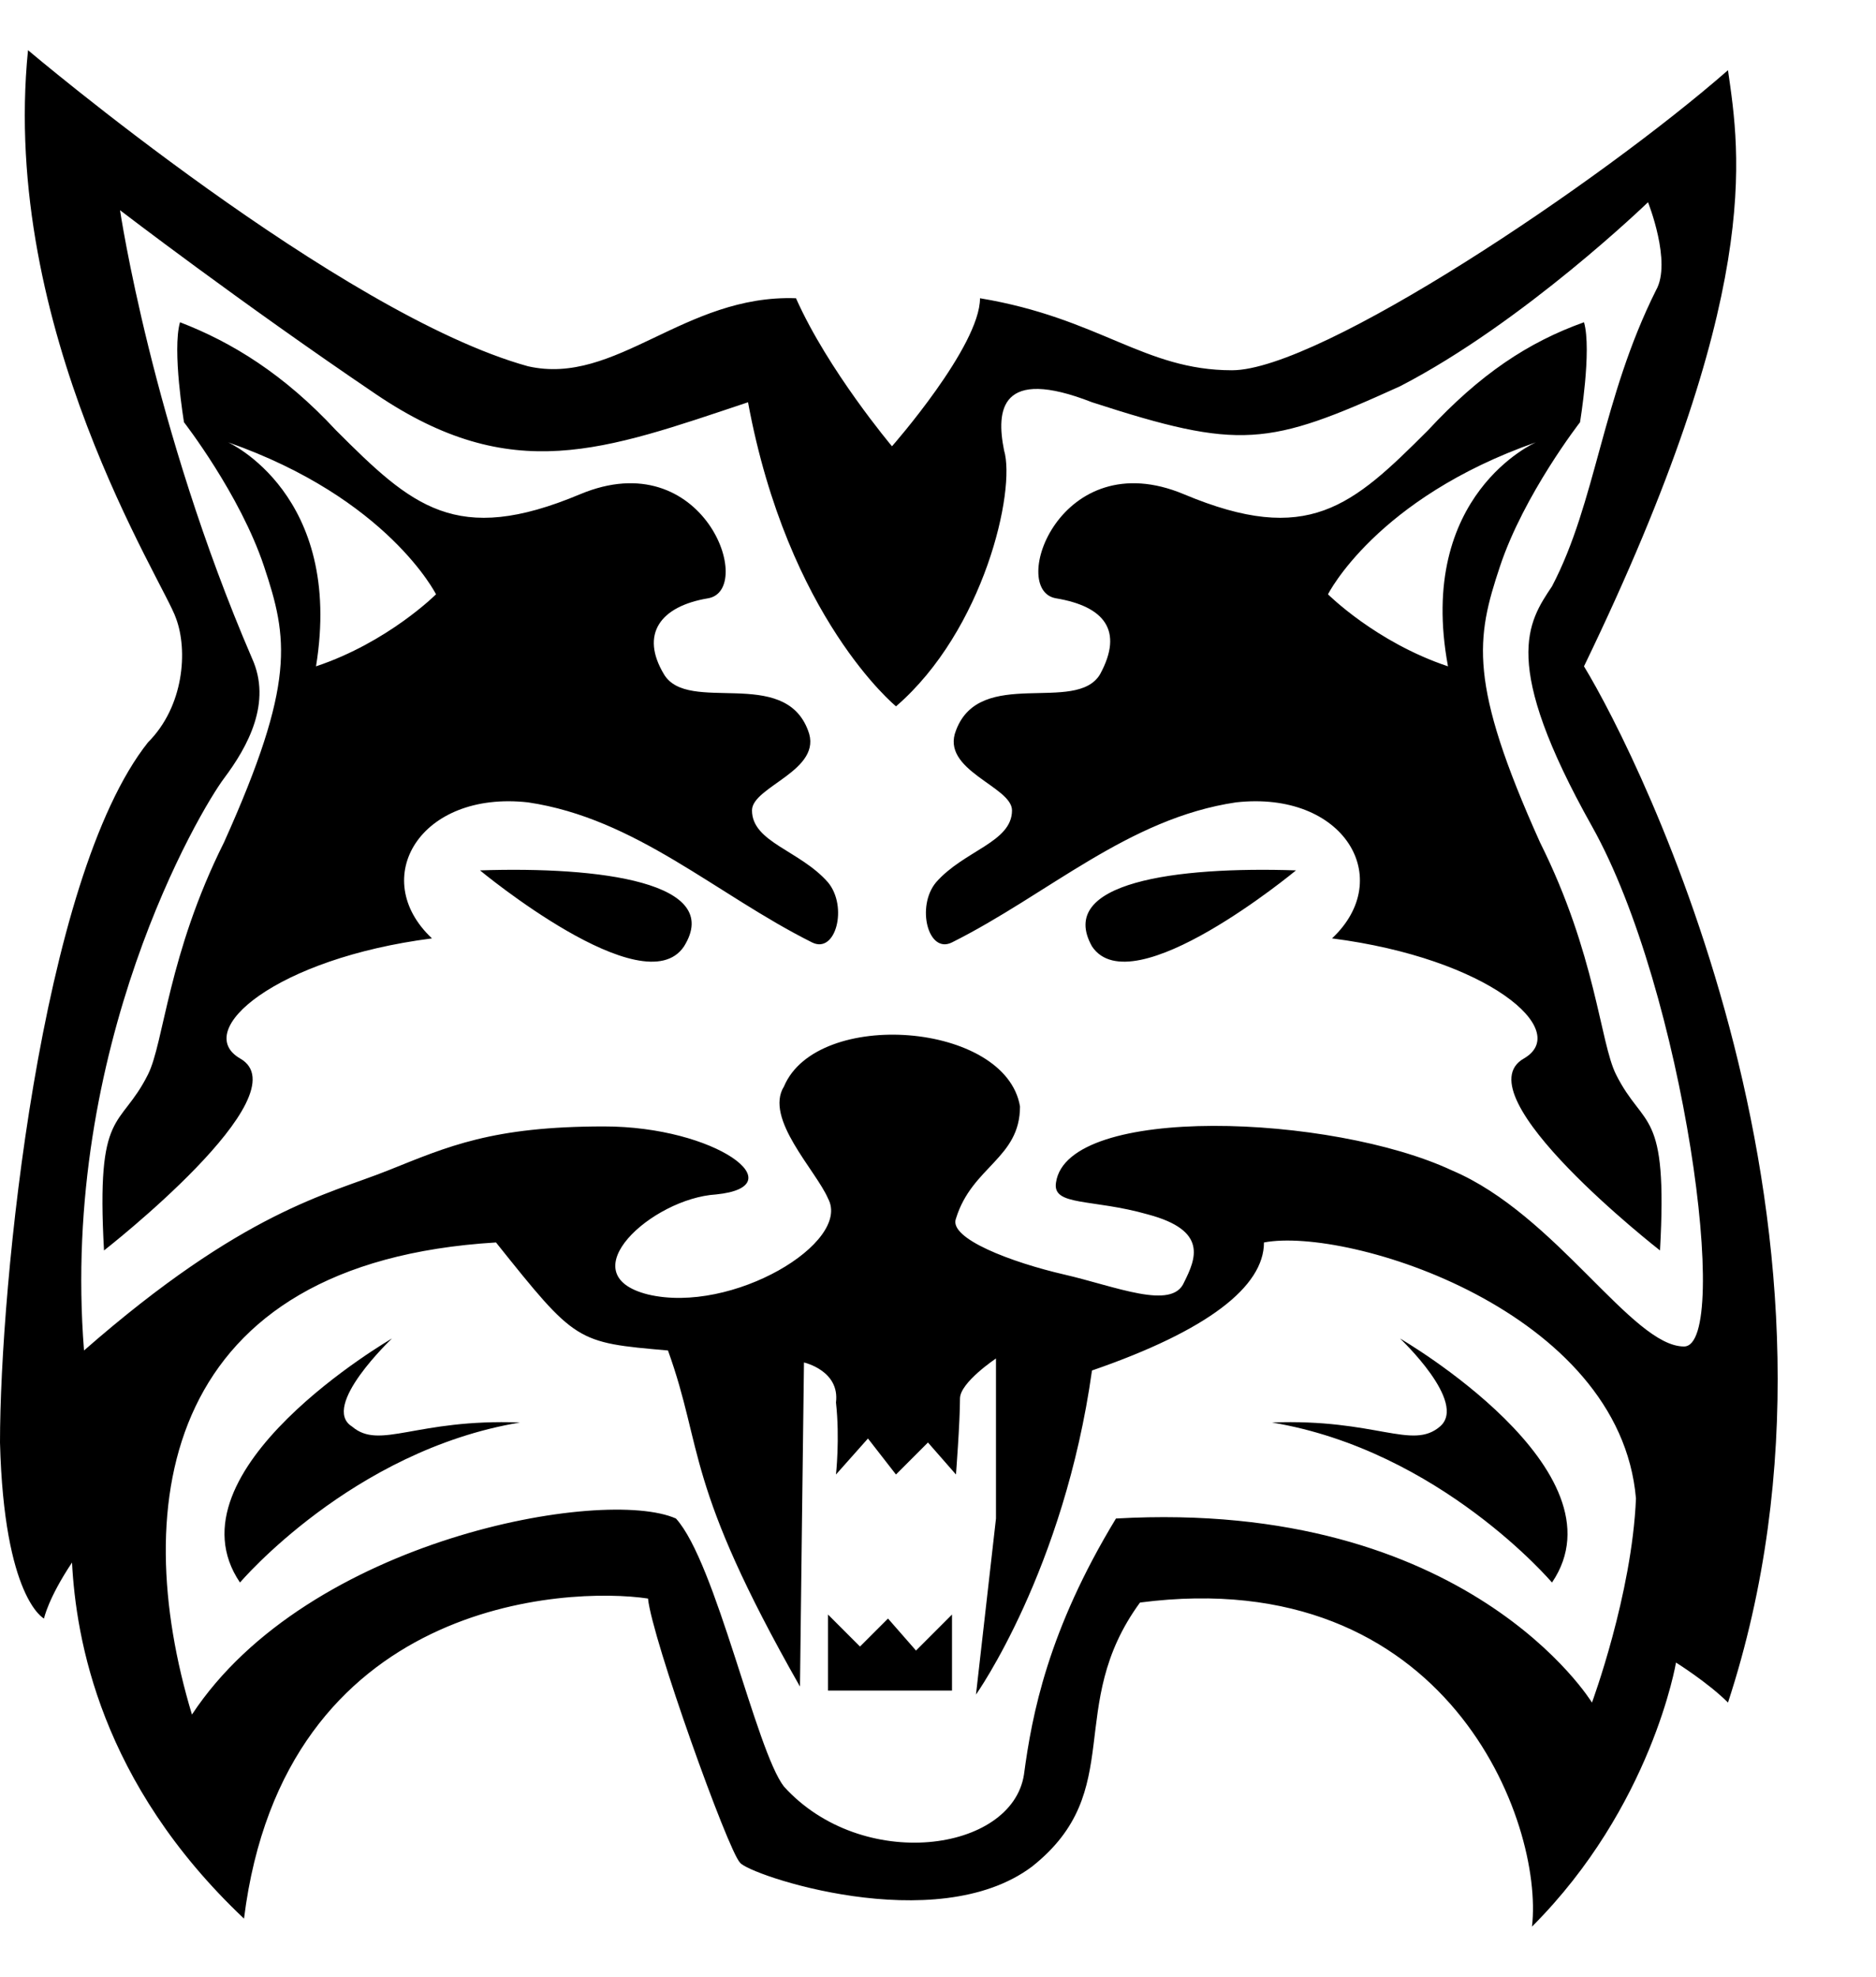 <svg xmlns="http://www.w3.org/2000/svg" width="486" height="512" viewBox="0 0 512 512"><path d="M65.501 418.115s30.565-36.025 76.418-43.667c-28.385-1.091-38.209 7.642-45.853 1.091-8.731-5.458 10.917-24.017 10.917-24.017s-62.223 36.026-41.482 66.593zm65.501-194.32s44.76 37.118 55.677 20.743c10.917-17.468-22.926-21.834-55.677-20.743zm222.703 0s-44.76 37.118-55.677 20.743c-9.824-17.468 22.926-21.834 55.677-20.743zm69.867 194.32s-30.565-36.025-76.418-43.667c28.385-1.091 38.209 7.642 45.853 1.091 7.644-6.55-10.917-24.017-10.917-24.017s62.228 36.026 41.482 66.593zM49.126 74.235c-2.186 7.641 1.093 27.292 1.093 27.292s15.282 19.65 21.833 39.3 8.732 31.66-10.917 75.327c-15.282 30.567-16.375 54.584-20.74 63.317-7.644 15.284-14.19 8.734-12.01 48.035 0 0 54.584-42.576 37.116-52.401-13.102-7.642 9.824-27.292 52.399-32.75-17.468-16.376-3.273-40.393 26.2-37.118 29.477 4.367 51.31 25.108 77.51 38.209 6.551 3.275 9.824-9.826 4.366-16.376-7.644-8.733-20.741-10.916-20.741-19.65 0-6.55 19.648-10.917 15.282-21.833-6.551-17.467-32.75-4.368-39.302-15.284s-1.092-18.56 12.01-20.743-1.093-42.576-34.936-28.383c-33.843 14.192-45.853 3.275-66.594-17.467-14.184-15.284-28.38-24.017-42.57-29.476zm13.102 32.75c43.668 15.284 56.77 41.484 56.77 41.484s-13.102 13.1-32.75 19.65c7.638-46.942-24.02-61.134-24.02-61.134zm370.08-32.75c2.186 7.641-1.092 27.292-1.092 27.292s-15.283 19.65-21.834 39.3-8.731 31.66 10.917 75.327c15.282 30.567 16.375 54.584 20.74 63.317 7.645 15.284 14.19 8.734 12.01 48.035 0 0-54.584-42.576-37.116-52.401 13.103-7.642-9.824-27.292-52.399-32.75 17.468-16.376 3.273-40.393-26.199-37.118-29.478 4.367-51.311 25.108-77.51 38.209-6.552 3.275-9.825-9.826-4.366-16.376 7.644-8.733 20.74-10.916 20.74-19.65 0-6.55-19.648-10.917-15.282-21.833 6.551-17.467 32.75-4.368 39.302-15.284 6.551-12.009 1.093-18.56-12.01-20.743s1.093-42.576 34.936-28.383 45.853 3.275 66.594-17.467c14.185-15.284 27.287-24.017 42.57-29.476zm-13.102 32.75c-43.667 15.284-56.77 41.484-56.77 41.484s13.103 13.1 32.75 19.65c-8.73-46.942 24.02-61.134 24.02-61.134zM7.644 0C0 76.418 44.76 145.194 48.038 155.02c3.273 8.733 2.186 24.017-7.644 33.841C10.917 225.98 0 337.331 0 379.906c1.093 42.576 12.01 48.035 12.01 48.035s1.092-5.459 7.644-15.284c1.092 20.742 7.643 60.043 46.94 97.16 10.917-87.335 88.427-90.61 110.261-87.335 1.093 10.917 21.834 68.776 25.107 72.051 2.185 3.275 53.491 20.743 79.69 1.092 26.2-20.743 8.732-43.668 29.478-72.051 84.062-10.917 110.262 60.042 106.983 88.426 32.75-32.75 39.302-72.051 39.302-72.051s8.731 5.458 14.19 10.917c41.482-126.635-24.02-257.638-39.302-282.747C481.43 66.593 474.878 28.384 471.605 5.458 436.669 36.025 360.25 87.334 336.237 87.334c-24.02 0-36.024-14.192-68.774-19.65 0 13.1-24.02 40.392-24.02 40.392s-17.467-20.742-26.199-40.392c-30.565-1.091-49.126 24.017-73.145 18.559C92.793 72.05 7.644 0 7.644 0zM213.97 282.747c-5.458 8.733 8.732 22.925 12.01 30.567 6.551 12.008-26.2 31.659-49.126 26.2-21.834-5.458 1.093-26.2 18.56-27.292 21.835-2.183 0-18.558-30.564-18.558s-42.575 5.458-58.95 12.008-39.302 10.917-82.97 49.126C16.38 271.83 54.589 207.42 61.14 198.687s13.102-20.742 7.644-32.75C41.493 102.618 32.76 43.666 32.76 43.666s32.75 25.109 69.867 50.218 62.228 15.284 101.525 2.183c10.916 58.951 40.394 82.968 40.394 82.968 24.02-20.742 32.75-58.951 29.478-69.868-2.186-10.917-1.093-22.925 24.019-13.1 40.394 13.1 48.033 12.008 84.062-4.367 33.827-17.467 67.67-50.217 67.67-50.217s6.552 16.375 2.186 24.017c-14.824 29.685-16.325 57.77-28.385 80.785-6.551 9.826-14.19 20.742 10.917 65.501s38.209 141.92 25.107 141.92c-14.19 0-34.936-36.026-63.316-48.035-32.785-15.339-104.952-18.172-108.076 3.275-1.093 6.55 9.824 4.367 25.107 8.734 16.375 4.367 13.102 12.008 9.824 18.559-3.273 7.642-18.56 1.091-32.75-2.184s-31.658-9.825-29.478-15.284c4.365-14.192 17.468-16.375 17.468-30.567-3.88-23.038-55.38-26.872-64.409-5.458zm-.01 191.045c-7.644-9.825-18.561-61.134-29.478-73.143-19.648-8.733-100.437 5.459-132.095 53.493-17.452-57.86-7.628-123.361 82.98-128.82 21.834 27.292 21.834 27.292 46.94 29.476 9.824 27.292 4.366 36.025 36.024 91.702 0-2.184 1.092-88.427 1.092-88.427s9.825 2.184 8.732 10.917c1.093 9.826 0 19.65 0 19.65l8.731-9.825 7.644 9.825 8.731-8.733 7.644 8.733S262 374.45 262 367.898c0-4.367 9.824-10.917 9.824-10.917v43.668l-5.458 48.034s24.019-33.842 31.658-88.426c31.657-10.917 46.94-22.925 46.94-34.934 22.926-4.367 97.159 18.559 101.525 69.868-1.093 26.2-12.01 55.676-12.01 55.676s-33.843-55.676-129.91-50.218c-18.56 30.567-22.926 53.493-25.106 69.868-3.296 21.23-44.19 26.784-65.501 3.275zm12.02-26.201h33.843v-20.742L250 436.674l-7.644-8.733-7.644 7.642-8.731-8.734z"/></svg>